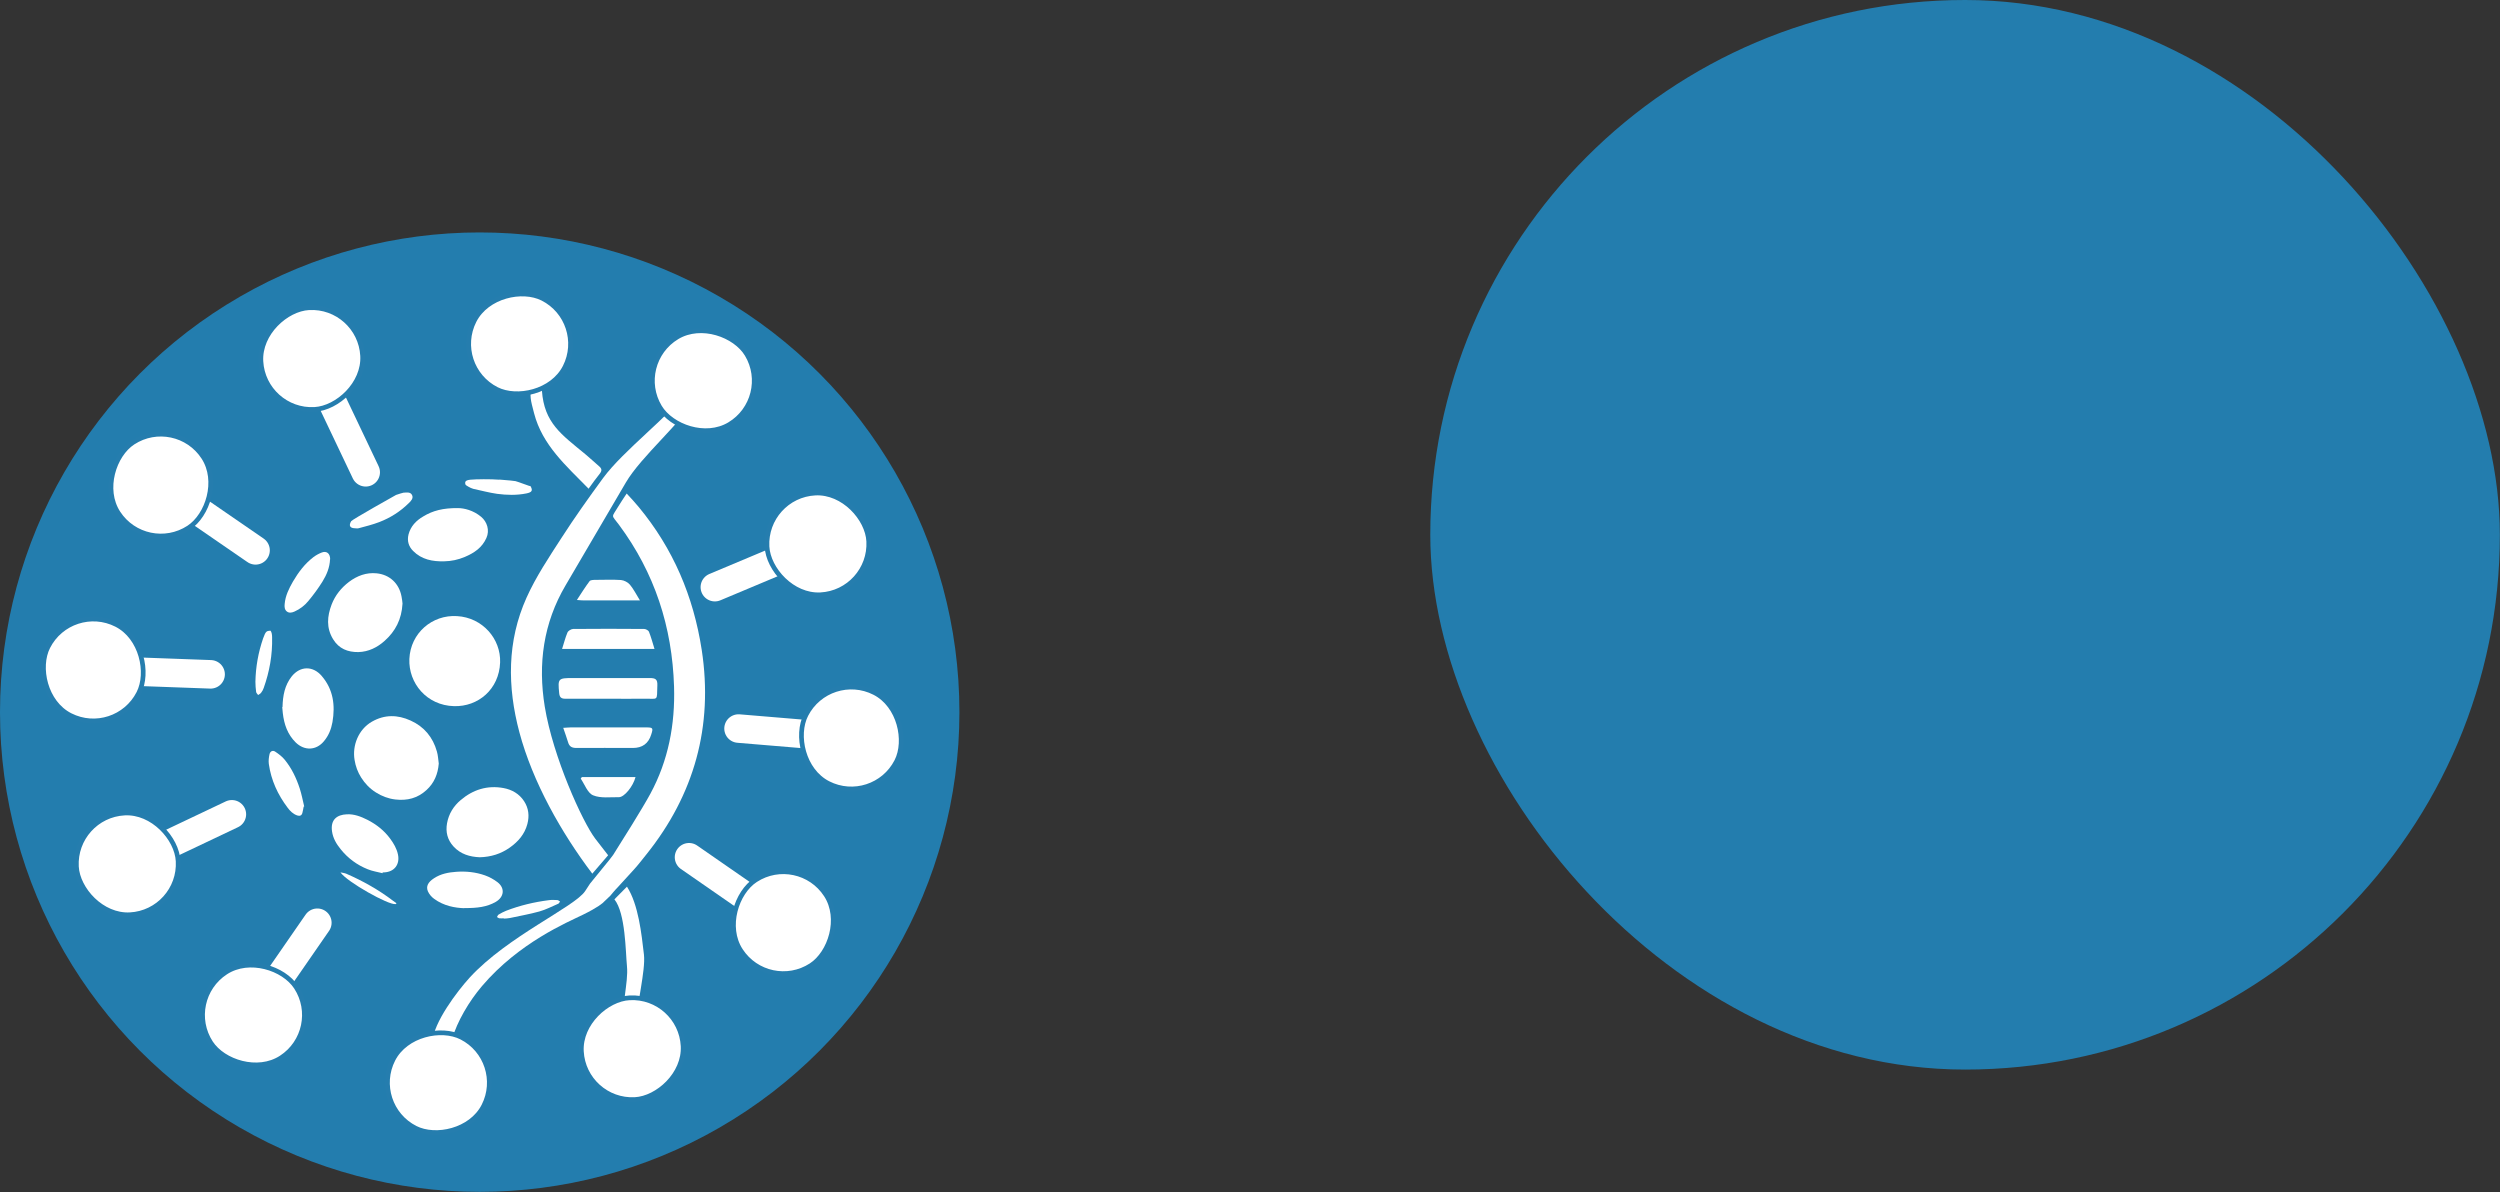 <?xml version="1.0" encoding="UTF-8"?>
<svg id="Layer_1" data-name="Layer 1" xmlns="http://www.w3.org/2000/svg" width="175.21" height="83.54" viewBox="0 0 175.21 83.54">
  <rect x="0" y="0" width="175.21" height="83.54" fill="#333333" stroke="none"/>
  <circle cx="33.62" cy="49.91" r="33.62" style="fill: #237dae; stroke-width: 0px;"/>
  <rect x="100.24" y="0" width="74.96" height="74.96" rx="37.48" ry="37.48" style="fill: #237dae; stroke-width: 0px;"/>
  <path d="m38.62,26.32c-.73.22-.7.26-.64,1.06.16,2.27,1.37,3.07,3.04,4.45.33.27.64.57.97.85.19.16.21.3.05.51-.26.32-.5.66-.79,1.06-1.57-1.61-3.24-3.05-3.82-5.29-.25-.97-.32-1.12-.17-2.11.05-.32-.04-.47-.36-.6" style="fill: #fff; stroke-width: 0px;"/>
  <path d="m42.63,48.97c-1,0-2.01,0-3.01,0-.3,0-.4-.11-.43-.39-.1-1.03-.08-1.06.96-1.06,1.79,0,3.58.01,5.38,0,.4,0,.56.08.54.52-.04,1.14.09.91-.94.93-.83.01-1.66,0-2.49,0Z" style="fill: #fff; stroke-width: 0px;"/>
  <path d="m39.39,45.49c.14-.43.23-.81.38-1.16.05-.12.25-.24.39-.25,1.66-.02,3.33-.01,4.99,0,.11,0,.29.1.33.19.15.38.26.78.39,1.21h-6.48Z" style="fill: #fff; stroke-width: 0px;"/>
  <path d="m39.48,51.01c.23-.01.37-.03.51-.03,1.77,0,3.53,0,5.3,0,.47,0,.5.04.35.5q-.29.94-1.28.94c-1.32,0-2.64-.01-3.96,0-.33,0-.5-.1-.59-.41-.09-.31-.21-.62-.34-1.01Z" style="fill: #fff; stroke-width: 0px;"/>
  <path d="m44.85,42.08c-1.4,0-2.66,0-3.91,0-.13,0-.25-.01-.51-.03.32-.49.59-.92.89-1.32.06-.08.26-.09.4-.09.6,0,1.2-.03,1.8.01.22.02.49.16.63.33.25.3.43.66.7,1.1Z" style="fill: #fff; stroke-width: 0px;"/>
  <path d="m40.78,54.46h3.76c-.17.66-.79,1.41-1.16,1.41-.61-.01-1.28.09-1.81-.13-.39-.16-.59-.76-.87-1.17.03-.04.06-.08.08-.11Z" style="fill: #fff; stroke-width: 0px;"/>
  <g>
    <line x1="57.32" y1="38.12" x2="50.1" y2="41.15" style="fill: #fff; stroke: #fff; stroke-linecap: round; stroke-miterlimit: 10; stroke-width: 2px;"/>
    <rect x="53.75" y="34.55" width="7.14" height="7.14" rx="3.57" ry="3.57" transform="translate(-1.88 2.99) rotate(-2.94)" style="fill: #fff; stroke: #257dae; stroke-miterlimit: 10; stroke-width: .33px;"/>
  </g>
  <g>
    <line x1="59.67" y1="51.72" x2="51.76" y2="51.06" style="fill: #fff; stroke: #fff; stroke-linecap: round; stroke-miterlimit: 10; stroke-width: 2px;"/>
    <rect x="56.1" y="48.15" width="7.14" height="7.14" rx="3.57" ry="3.57" transform="translate(30.03 -21.47) rotate(27.04)" style="fill: #fff; stroke: #257dae; stroke-miterlimit: 10; stroke-width: .33px;"/>
  </g>
  <g>
    <line x1="54.91" y1="64.67" x2="48.29" y2="60.08" style="fill: #fff; stroke: #fff; stroke-linecap: round; stroke-miterlimit: 10; stroke-width: 2px;"/>
    <rect x="51.34" y="61.1" width="7.14" height="7.14" rx="3.57" ry="3.57" transform="translate(79.26 -16.6) rotate(57.02)" style="fill: #fff; stroke: #257dae; stroke-miterlimit: 10; stroke-width: .33px;"/>
  </g>
  <g>
    <line x1="17.77" y1="71.13" x2="22.24" y2="64.67" style="fill: #fff; stroke: #fff; stroke-linecap: round; stroke-miterlimit: 10; stroke-width: 2px;"/>
    <rect x="14.21" y="67.56" width="7.14" height="7.14" rx="3.57" ry="3.57" transform="translate(71.46 121.06) rotate(146.95)" style="fill: #fff; stroke: #257dae; stroke-miterlimit: 10; stroke-width: .33px;"/>
  </g>
  <g>
    <line x1="8.92" y1="60.55" x2="16.25" y2="57.07" style="fill: #fff; stroke: #fff; stroke-linecap: round; stroke-miterlimit: 10; stroke-width: 2px;"/>
    <rect x="5.35" y="56.98" width="7.14" height="7.14" rx="3.57" ry="3.57" transform="translate(21.07 120.53) rotate(176.93)" style="fill: #fff; stroke: #257dae; stroke-miterlimit: 10; stroke-width: .33px;"/>
  </g>
  <g>
    <line x1="6.54" y1="46.96" x2="14.76" y2="47.26" style="fill: #fff; stroke: #fff; stroke-linecap: round; stroke-miterlimit: 10; stroke-width: 2px;"/>
    <rect x="2.97" y="43.39" width="7.14" height="7.14" rx="3.57" ry="3.57" transform="translate(-8.88 91.79) rotate(-153.09)" style="fill: #fff; stroke: #257dae; stroke-miterlimit: 10; stroke-width: .33px;"/>
  </g>
  <g>
    <line x1="11.27" y1="34" x2="17.91" y2="38.57" style="fill: #fff; stroke: #fff; stroke-linecap: round; stroke-miterlimit: 10; stroke-width: 2px;"/>
    <rect x="7.7" y="30.43" width="7.14" height="7.14" rx="3.57" ry="3.57" transform="translate(-11.05 62.01) rotate(-123.11)" style="fill: #fff; stroke: #257dae; stroke-miterlimit: 10; stroke-width: .33px;"/>
  </g>
  <g>
    <line x1="21.84" y1="25.13" x2="25.63" y2="33.1" style="fill: #fff; stroke: #fff; stroke-linecap: round; stroke-miterlimit: 10; stroke-width: 2px;"/>
    <rect x="18.28" y="21.57" width="7.14" height="7.14" rx="3.57" ry="3.57" transform="translate(-2.06 48.32) rotate(-93.13)" style="fill: #fff; stroke: #257dae; stroke-miterlimit: 10; stroke-width: .33px;"/>
  </g>
  <rect x="32.84" y="20.53" width="7.14" height="7.14" rx="3.57" ry="3.57" transform="translate(-1.53 45.7) rotate(-63.15)" style="fill: #fff; stroke: #257dae; stroke-miterlimit: 10; stroke-width: .33px;"/>
  <path d="m42.62,59.94c-.05-.08-.44-.55-.9-1.16-.9-1.18-2.96-5.72-3.54-9.25-.49-3-.1-5.86,1.46-8.51,1.41-2.4,2.82-4.8,4.22-7.2,1.09-1.86,3.92-4.2,5-6.06.15-.25.26-.32.57-.21l-1.69-2.06c.12.55.44,1.06.69,1.65.01-.02-.02.04-.07.1-1.45,1.92-4.66,4.32-6.09,6.26-1.01,1.38-2,2.77-2.92,4.2-.88,1.36-1.79,2.72-2.45,4.19-1.37,3.05-1.35,6.24-.5,9.43.93,3.49,2.95,7.06,5.11,9.91l1.11-1.29Z" style="fill: #fff; stroke-width: 0px;"/>
  <g>
    <path d="m41.35,61.93c-.11.17-.23.35-.34.52-.73,1.11-5.44,3.17-8.09,6.06-.9.99-2.52,3.14-2.62,4.5,0,.13.38.31.23.36h1.3c-.14-.02-.27-.06-.41-.09,0-.08,0-.14,0-.19.02-.1.24-.2.27-.29.35-1.2,1.17-2.61,2.09-3.69,2.6-3.06,6.01-4.48,7.07-5s1.41-.82,1.51-.94l.41-.39s.38-.46.49-.56.98-1.09,1.17-1.28.87-1.06.88-1.07c3.34-4.17,4.69-8.96,3.87-14.32-.58-3.76-2-7.1-4.42-10.02-.25-.31-.53-.6-.84-.94-.22.34-.42.62-.59.91-.49.82-.5.54.05,1.28,2.5,3.37,3.73,7.15,3.86,11.34.08,2.66-.4,5.18-1.66,7.51-.55,1.02-1.99,3.31-2.61,4.29l-.26.34" style="fill: #fff; stroke-width: 0px;"/>
    <path d="m44.1,71.53c-.23.12.67-.1.61-.36-.13-.63.55-3.14.42-4.27-.17-1.45-.38-3.5-1.19-4.76l-.88.89c.78.97.78,3.65.88,4.68.12,1.21-.46,2.88-.12,3.95" style="fill: #fff; stroke-width: 0px;"/>
  </g>
  <g id="LqJFMI">
    <g>
      <path d="m32.03,43.18c1.79.1,3.08,1.6,3.02,3.25-.07,1.88-1.54,3.11-3.23,3.06-1.92-.05-3.2-1.62-3.13-3.31.08-1.81,1.6-3.11,3.34-3Z" style="fill: #fff; stroke-width: 0px;"/>
      <path d="m30.75,53.52c-.06.73-.32,1.36-.86,1.85-.62.57-1.35.76-2.19.66-.49-.06-.94-.23-1.35-.49-.43-.27-.77-.62-1.04-1.05-.24-.38-.39-.79-.46-1.23-.17-1,.26-2.13,1.21-2.68.89-.51,1.8-.5,2.72-.08.95.43,1.56,1.17,1.84,2.17.08.27.09.56.13.84Z" style="fill: #fff; stroke-width: 0px;"/>
      <path d="m28.21,42.3c-.06,1.11-.5,1.94-1.25,2.61-.52.47-1.14.77-1.84.79-.74.01-1.37-.23-1.78-.91-.48-.79-.41-1.6-.1-2.42.25-.65.67-1.17,1.22-1.59.57-.43,1.22-.67,1.93-.6.92.09,1.58.71,1.75,1.62.04.19.06.39.07.5Z" style="fill: #fff; stroke-width: 0px;"/>
      <path d="m33.62,60.08c-.69-.03-1.34-.21-1.84-.76-.42-.46-.56-1.01-.45-1.62.12-.67.46-1.21.96-1.63.86-.73,1.87-1.05,3-.84.59.11,1.1.4,1.44.92.32.49.38,1.03.23,1.6-.19.72-.65,1.24-1.23,1.65-.62.44-1.32.66-2.11.68Z" style="fill: #fff; stroke-width: 0px;"/>
      <path d="m32.1,35.61c.42,0,1.07.15,1.62.61.42.35.61.95.37,1.48-.3.68-.85,1.05-1.51,1.33-.47.2-.95.3-1.45.31-.81.02-1.58-.12-2.18-.73-.31-.31-.43-.7-.32-1.15.15-.58.54-.98,1.04-1.27.66-.4,1.38-.59,2.43-.58Z" style="fill: #fff; stroke-width: 0px;"/>
      <path d="m19.8,49.55c.02-.81.16-1.53.64-2.14.61-.76,1.51-.75,2.12-.02.8.94.94,2.04.74,3.22-.09.5-.27.95-.6,1.34-.54.65-1.36.68-1.97.09-.58-.57-.82-1.28-.91-2.06-.02-.16-.03-.32-.04-.42Z" style="fill: #fff; stroke-width: 0px;"/>
      <path d="m26.82,61.2c-.35-.09-.71-.14-1.05-.28-.75-.3-1.39-.77-1.9-1.41-.3-.37-.53-.76-.6-1.24-.12-.83.35-1.17,1.03-1.2.52-.03,1,.16,1.46.39.62.32,1.16.74,1.58,1.31.25.34.46.69.55,1.11.15.7-.25,1.23-.97,1.26-.03,0-.07,0-.1,0,0,.02,0,.04-.01.06Z" style="fill: #fff; stroke-width: 0px;"/>
      <path d="m32.53,63.65c-.62-.02-1.42-.15-2.11-.66-.18-.13-.34-.32-.43-.52-.15-.35.01-.65.43-.92.47-.31,1-.41,1.55-.45.69-.05,1.37.02,2.02.25.31.11.62.28.88.48.54.42.46,1.04-.13,1.38-.61.35-1.28.44-2.2.43Z" style="fill: #fff; stroke-width: 0px;"/>
      <path d="m23.13,39.2c-.02.57-.24,1.09-.53,1.56-.3.48-.63.93-.99,1.36-.26.32-.59.57-.97.74-.18.08-.37.12-.53,0-.17-.13-.18-.33-.16-.53.05-.58.3-1.08.58-1.57.38-.65.83-1.25,1.43-1.71.17-.13.37-.24.57-.32.36-.15.61.06.61.47Z" style="fill: #fff; stroke-width: 0px;"/>
      <path d="m21.28,56.54c-.03.15-.05.3-.09.44-.05.18-.18.23-.36.17-.29-.1-.5-.31-.67-.54-.69-.91-1.16-1.93-1.32-3.07-.03-.22,0-.46.05-.69.05-.2.23-.29.4-.17.24.16.48.34.66.56.49.6.82,1.29,1.06,2.03.13.41.21.83.31,1.25-.01,0-.02,0-.03.01Z" style="fill: #fff; stroke-width: 0px;"/>
      <path d="m27.78,34.68c.15-.05.42-.14.49-.15.22-.01.5-.07.61.17.11.22-.08.42-.24.57-.59.58-1.28,1.02-2.06,1.32-.47.18-.96.3-1.44.43-.09.03-.2,0-.3,0-.27-.01-.43-.15-.23-.49.07-.12,3.05-1.79,3.16-1.85" style="fill: #fff; stroke-width: 0px;"/>
      <path d="m34.99,33.61c.62.05,1.07.09,1.14.11.37.11.55.2.95.33.03,0,.06.01.1.02h0c.18.31.1.43-.28.51-.69.14-1.38.12-2.06.03-.56-.08-1.11-.23-1.67-.35-.12-.03-.23-.09-.34-.15-.13-.07-.21-.12-.22-.19-.01-.1-.06-.26.35-.3s1.42-.05,2.04,0Z" style="fill: #fff; stroke-width: 0px;"/>
      <path d="m18.95,44.2c.1.09.12.31.12.47.03,1.22-.18,2.4-.59,3.55-.04.12-.1.23-.18.33-.05.07-.14.11-.21.16-.05-.07-.13-.14-.14-.22-.03-.24-.05-.48-.05-.71.02-1.04.2-2.05.54-3.04.19-.54.26-.51.5-.54" style="fill: #fff; stroke-width: 0px;"/>
      <path d="m35.31,64.36c-.1,0-.2.01-.3,0-.06,0-.12-.06-.18-.09.04-.06.06-.14.11-.17.17-.1.35-.2.53-.27.96-.37,1.96-.61,2.98-.74.2-.03.4-.02.6-.01.07,0,.13.06.2.1-.04.05-.07.14-.13.16-.44.19-.86.41-1.32.54-.68.19-1.38.31-2.07.46-.14.03-.28.03-.42.04h0Z" style="fill: #fff; stroke-width: 0px;"/>
      <path d="m27.72,63.36c-.47.09-3.4-1.55-3.86-2.22.13.03.27.04.4.09,1.17.51,2.28,1.13,3.3,1.91.07.06.15.1.23.16-.02.02-.04.05-.06.07Z" style="fill: #fff; stroke-width: 0px;"/>
    </g>
  </g>
  <rect x="45.72" y="23.11" width="7.14" height="7.14" rx="3.57" ry="3.57" transform="translate(-6.7 29.19) rotate(-30.99)" style="fill: #fff; stroke: #257dae; stroke-miterlimit: 10; stroke-width: .33px;"/>
  <rect x="27.16" y="72.3" width="7.14" height="7.14" rx="3.57" ry="3.57" transform="translate(112.28 82.9) rotate(116.97)" style="fill: #fff; stroke: #257dae; stroke-miterlimit: 10; stroke-width: .33px;"/>
  <rect x="40.75" y="69.94" width="7.14" height="7.14" rx="3.57" ry="3.57" transform="translate(115.4 25.39) rotate(87)" style="fill: #fff; stroke: #257dae; stroke-miterlimit: 10; stroke-width: .33px;"/>
</svg>
